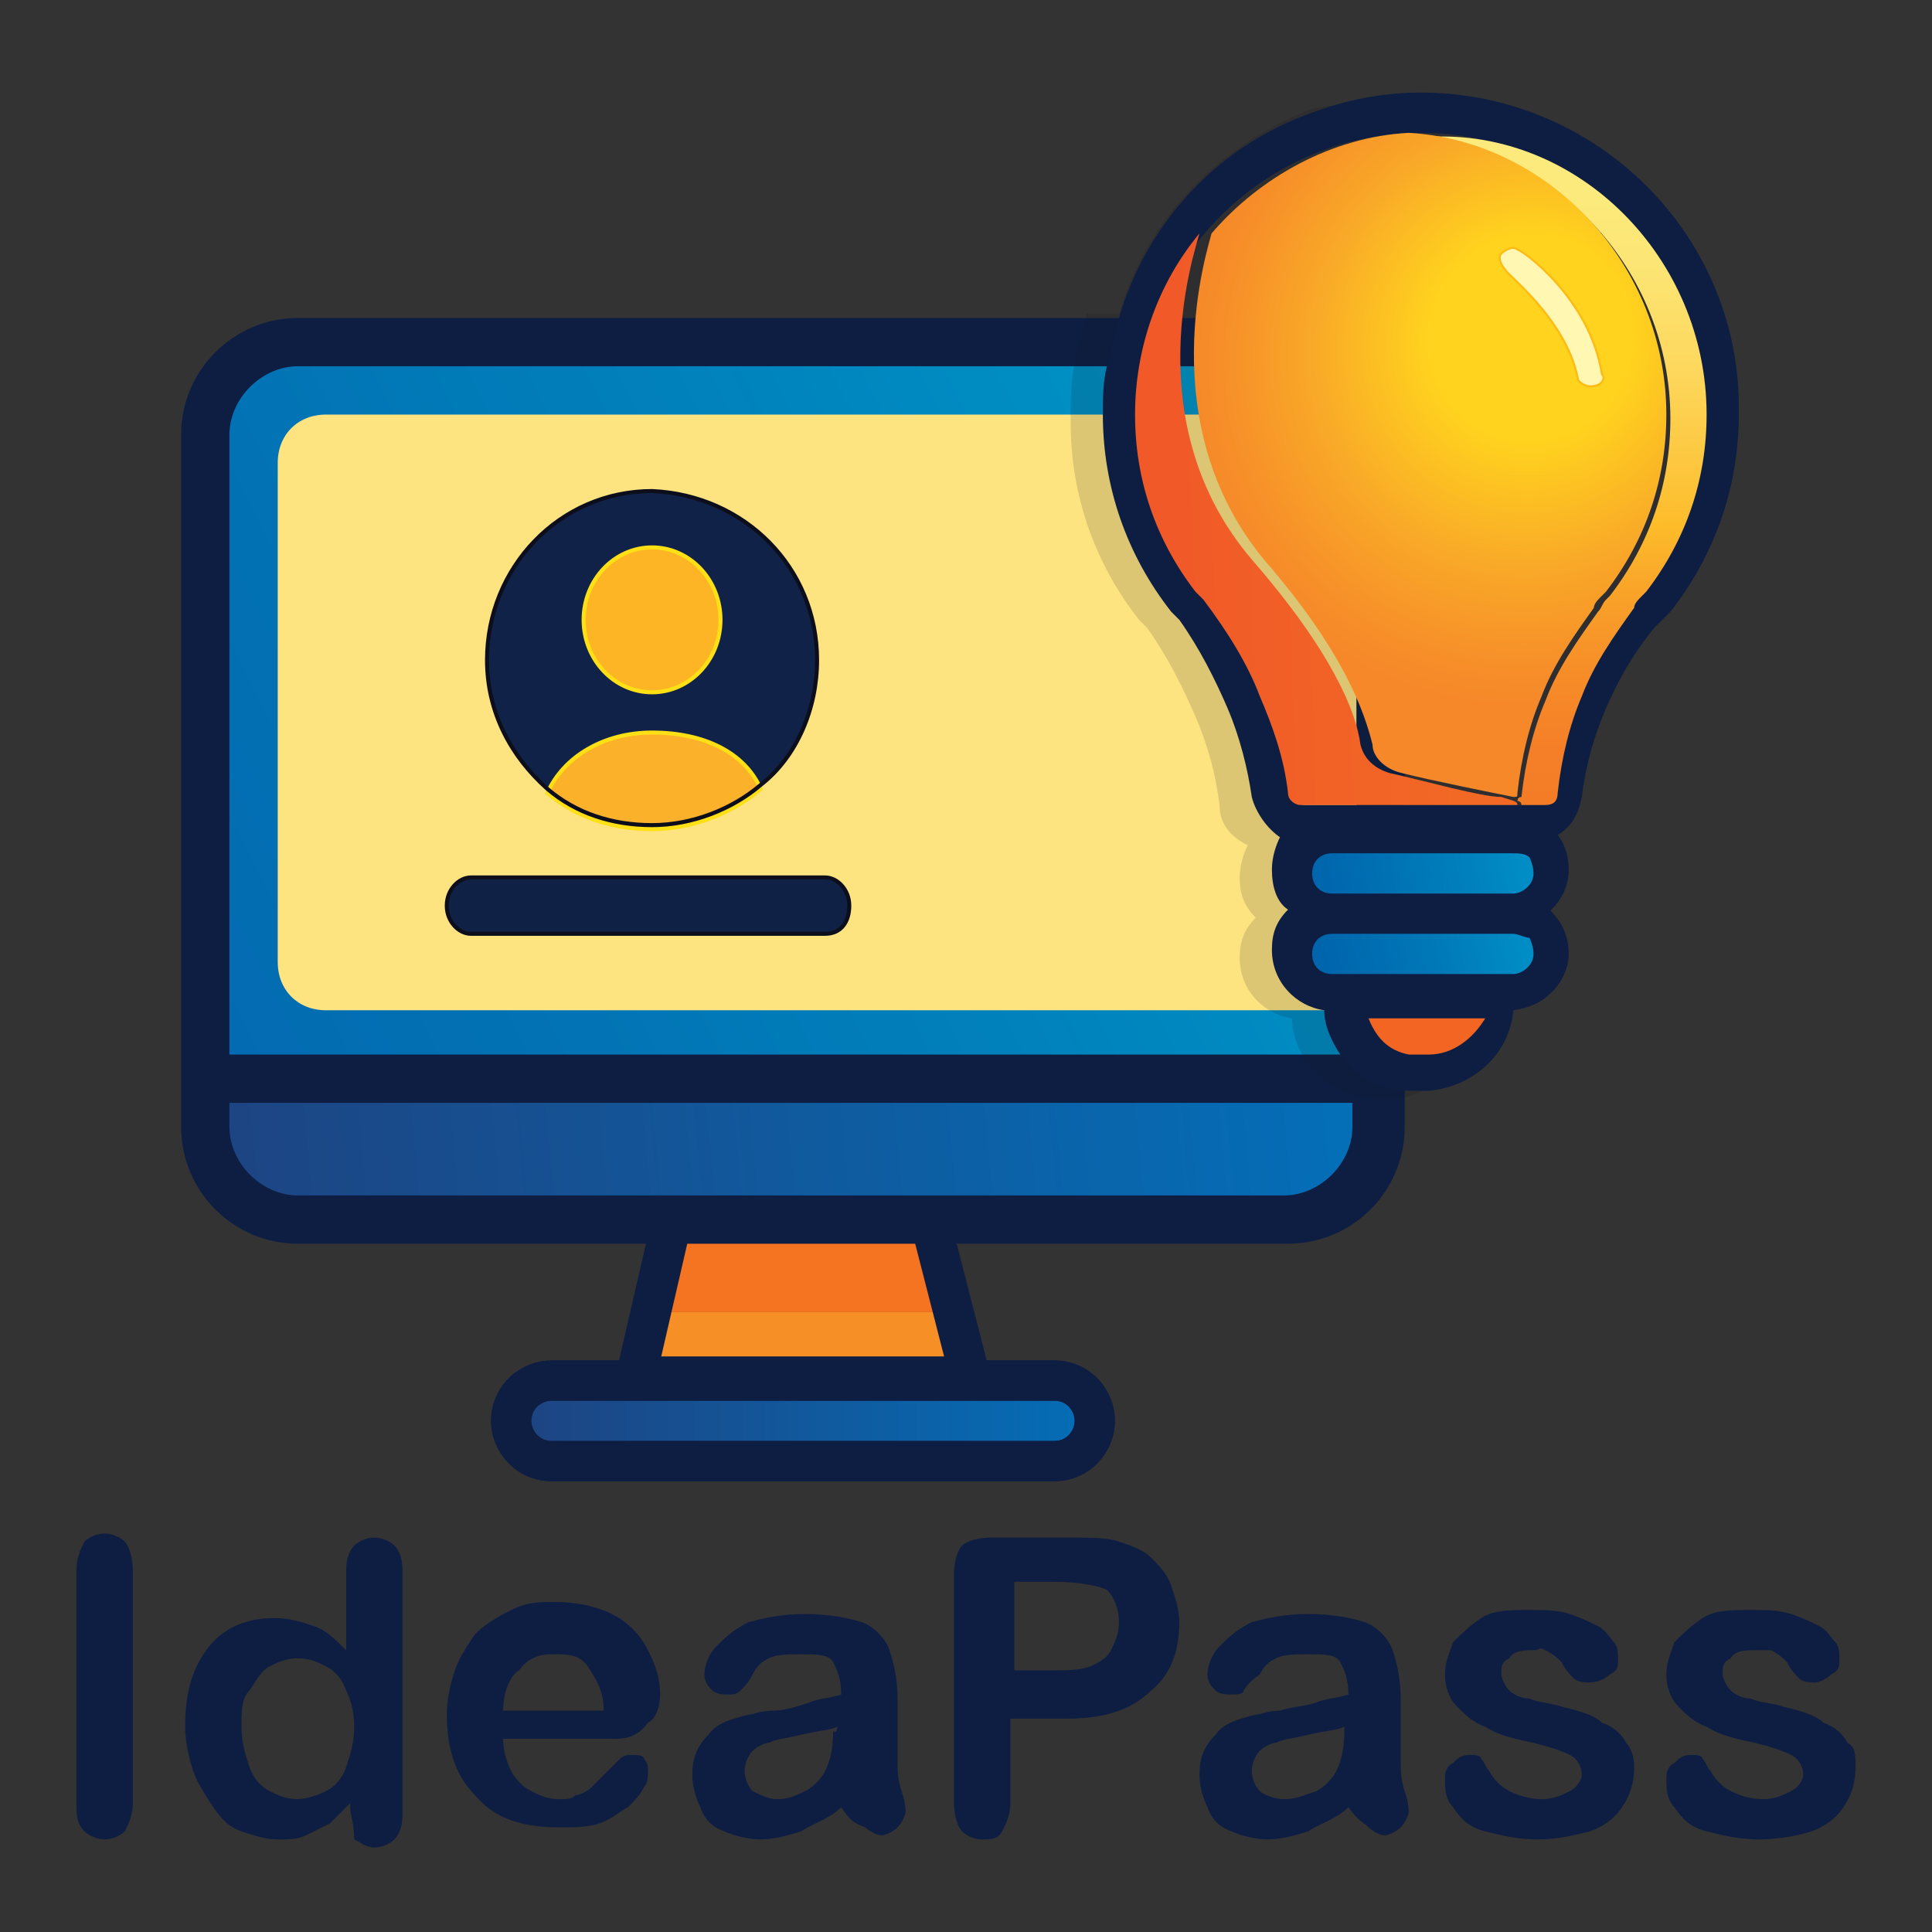 <?xml version="1.0" encoding="utf-8"?>
<!-- Generator: Adobe Illustrator 24.3.0, SVG Export Plug-In . SVG Version: 6.00 Build 0)  -->
<svg version="1.1" id="Layer_1" xmlns="http://www.w3.org/2000/svg" xmlns:xlink="http://www.w3.org/1999/xlink" x="0px" y="0px"
	 viewBox="0 0 48 48" style="enable-background:new 0 0 48 48;" xml:space="preserve">
<rect x="0" y="0" width="48" height="48" fill="#333333" stroke="none"/>
<style type="text/css">
	.st0{fill:url(#SVGID_1_);}
	.st1{fill:#FEE381;}
	.st2{fill:url(#SVGID_2_);stroke:#0E1E43;stroke-miterlimit:10;}
	.st3{fill:url(#SVGID_3_);stroke:#0E1E43;stroke-width:0.1;stroke-miterlimit:10;}
	.st4{fill:#102248;}
	.st5{fill:#F78F27;}
	.st6{fill:#F47421;}
	.st7{fill:#FCB12A;stroke:#FEE014;stroke-width:0.1;stroke-miterlimit:10;}
	.st8{fill:#0E1E43;}
	.st9{fill:#0F2246;stroke:#0D0E1B;stroke-width:0.1;stroke-miterlimit:10;}
	.st10{fill:#FDB526;stroke:#FEE014;stroke-width:0.1;stroke-miterlimit:10;}
	.st11{fill:none;stroke:#0D0E1B;stroke-width:0.1;stroke-miterlimit:10;}
	.st12{fill:none;stroke:#0E1E43;stroke-miterlimit:10;}
	.st13{opacity:0.14;}
	.st14{fill:#0D0E1B;}
	.st15{fill:#F26522;}
	.st16{fill:url(#SVGID_4_);stroke:#0E1E43;stroke-width:0.75;stroke-miterlimit:10;}
	.st17{fill:url(#SVGID_5_);stroke:#0E1E43;stroke-width:0.75;stroke-miterlimit:10;}
	.st18{fill:url(#SVGID_6_);}
	.st19{fill:url(#SVGID_7_);}
	.st20{fill:url(#SVGID_8_);}
	.st21{fill:#FFF7B2;stroke:#FEBB13;stroke-width:5.000000e-02;stroke-miterlimit:10;}
</style>
<linearGradient id="SVGID_1_" gradientUnits="userSpaceOnUse" x1="4.573" y1="22.254" x2="34.45" y2="37.382" gradientTransform="matrix(1 0 0 -1 0 48)">
	<stop  offset="0" style="stop-color:#036AB1"/>
	<stop  offset="0.237" style="stop-color:#0272B4"/>
	<stop  offset="0.702" style="stop-color:#0089C0"/>
	<stop  offset="1" style="stop-color:#009BC8"/>
</linearGradient>
<path class="st0" d="M34.3,10.8v16H5.1v-16c0-1.3,1-2.3,2.3-2.3H32C33.2,8.5,34.3,9.5,34.3,10.8z"/>
<path class="st1" d="M33.1,25.1h-25c-0.7,0-1.2-0.5-1.2-1.2V11.5c0-0.7,0.5-1.2,1.2-1.2h25c0.7,0,1.2,0.5,1.2,1.2v12.3
	C34.2,24.5,33.7,25.1,33.1,25.1z"/>
<linearGradient id="SVGID_2_" gradientUnits="userSpaceOnUse" x1="12.692" y1="12.761" x2="27.211" y2="12.761" gradientTransform="matrix(1 0 0 -1 0 48)">
	<stop  offset="0" style="stop-color:#1E4381"/>
	<stop  offset="1" style="stop-color:#046EB7"/>
</linearGradient>
<path class="st2" d="M26.2,36.3H13.7c-0.6,0-1-0.5-1-1l0,0c0-0.6,0.5-1,1-1h12.5c0.6,0,1,0.5,1,1l0,0C27.2,35.8,26.8,36.3,26.2,36.3
	z"/>
<linearGradient id="SVGID_3_" gradientUnits="userSpaceOnUse" x1="4.778" y1="18.156" x2="33.179" y2="20.79" gradientTransform="matrix(1 0 0 -1 0 48)">
	<stop  offset="0" style="stop-color:#1E4381"/>
	<stop  offset="1" style="stop-color:#046EB7"/>
</linearGradient>
<path class="st3" d="M34.3,26.8V28c0,1.3-1,2.3-2.3,2.3H7.4c-1.3,0-2.3-1-2.3-2.3v-1.2H34.3z"/>
<path class="st4" d="M20.3,16.4c0,1.2-0.5,2.4-1.4,3.1c0,0,0,0,0,0c-0.7,0.6-1.7,1-2.7,1c-1,0-1.9-0.3-2.6-0.9c0,0,0,0,0,0
	c-0.9-0.8-1.5-1.9-1.5-3.2c0-2.3,1.8-4.2,4.1-4.2C18.5,12.3,20.3,14.1,20.3,16.4z"/>
<polygon class="st5" points="24.1,34.2 15.8,34.2 16.2,32.6 23.7,32.6 "/>
<polygon class="st6" points="23.7,32.6 16.2,32.6 16.7,30.3 23.1,30.3 "/>
<path class="st7" d="M18.9,19.6c-0.7,0.6-1.7,1-2.7,1c-1,0-1.9-0.3-2.6-0.9c0.4-0.9,1.4-1.5,2.6-1.5C17.5,18.2,18.5,18.7,18.9,19.6z
	"/>
<g>
	<path class="st8" d="M32,7.9H7.4c-1.6,0-2.9,1.3-2.9,2.9V28c0,1.6,1.3,2.9,2.9,2.9H32c1.6,0,2.9-1.3,2.9-2.9V10.8
		C34.9,9.2,33.6,7.9,32,7.9z M33.6,28c0,0.9-0.8,1.7-1.7,1.7H7.4c-0.9,0-1.7-0.8-1.7-1.7v-0.6h27.9C33.6,27.4,33.6,28,33.6,28z
		 M33.6,26.2H5.7V10.8c0-0.9,0.8-1.7,1.7-1.7H32c0.9,0,1.7,0.8,1.7,1.7V26.2z"/>
</g>
<g>
	<path class="st9" d="M20.5,23.2h-8.8c-0.3,0-0.6-0.3-0.6-0.7c0-0.4,0.3-0.7,0.6-0.7h8.8c0.3,0,0.6,0.3,0.6,0.7
		C21.1,22.9,20.9,23.2,20.5,23.2z"/>
</g>
<ellipse class="st10" cx="16.2" cy="15.4" rx="1.7" ry="1.8"/>
<path class="st11" d="M20.3,16.4c0,1.2-0.5,2.4-1.4,3.1c0,0,0,0,0,0c-0.7,0.6-1.7,1-2.7,1c-1,0-1.9-0.3-2.6-0.9c0,0,0,0,0,0
	c-0.9-0.8-1.5-1.9-1.5-3.2c0-2.3,1.8-4.2,4.1-4.2C18.5,12.3,20.3,14.1,20.3,16.4z"/>
<path class="st12" d="M26.2,36.3H13.7c-0.6,0-1-0.5-1-1l0,0c0-0.6,0.5-1,1-1h12.5c0.6,0,1,0.5,1,1l0,0
	C27.2,35.8,26.8,36.3,26.2,36.3z"/>
<polygon class="st12" points="23.1,30.3 16.7,30.3 15.8,34.2 24.1,34.2 "/>
<g>
	<path class="st8" d="M1.9,44.8V39c0-0.3,0.1-0.5,0.2-0.7c0.1-0.1,0.3-0.2,0.5-0.2c0.2,0,0.4,0.1,0.5,0.2c0.1,0.1,0.2,0.4,0.2,0.7
		v5.8c0,0.3-0.1,0.5-0.2,0.7c-0.1,0.1-0.3,0.2-0.5,0.2c-0.2,0-0.4-0.1-0.5-0.2C1.9,45.3,1.9,45.1,1.9,44.8z"/>
	<path class="st8" d="M8.7,44.9v-0.1c-0.2,0.2-0.4,0.4-0.5,0.5c-0.2,0.1-0.4,0.2-0.6,0.3c-0.2,0.1-0.4,0.1-0.7,0.1
		c-0.3,0-0.6-0.1-0.9-0.2c-0.3-0.1-0.5-0.3-0.7-0.6c-0.2-0.3-0.4-0.6-0.5-0.9c-0.1-0.3-0.2-0.7-0.2-1.1c0-0.9,0.2-1.5,0.6-2
		c0.4-0.5,1-0.7,1.6-0.7c0.4,0,0.7,0.1,1,0.2s0.5,0.3,0.8,0.6v-2c0-0.3,0.1-0.5,0.2-0.6s0.3-0.2,0.5-0.2c0.2,0,0.4,0.1,0.5,0.2
		c0.1,0.1,0.2,0.3,0.2,0.6v6.1c0,0.3-0.1,0.5-0.2,0.6c-0.1,0.1-0.3,0.2-0.5,0.2c-0.2,0-0.3-0.1-0.5-0.2C8.8,45.3,8.7,45.1,8.7,44.9z
		 M6,42.9c0,0.4,0.1,0.7,0.2,1s0.3,0.5,0.5,0.6c0.2,0.1,0.4,0.2,0.7,0.2c0.2,0,0.5-0.1,0.7-0.2c0.2-0.1,0.4-0.3,0.5-0.6
		c0.1-0.3,0.2-0.6,0.2-1c0-0.4-0.1-0.7-0.2-0.9c-0.1-0.3-0.3-0.5-0.5-0.6c-0.2-0.1-0.4-0.2-0.7-0.2s-0.5,0.1-0.7,0.2
		c-0.2,0.1-0.3,0.3-0.5,0.6C6,42.2,6,42.5,6,42.9z"/>
	<path class="st8" d="M15.2,43.2h-2.7c0,0.3,0.1,0.6,0.2,0.8c0.1,0.2,0.3,0.4,0.5,0.5c0.2,0.1,0.4,0.2,0.7,0.2c0.2,0,0.3,0,0.4-0.1
		c0.1,0,0.3-0.1,0.4-0.2c0.1-0.1,0.2-0.2,0.3-0.3c0.1-0.1,0.2-0.2,0.4-0.4c0.1-0.1,0.2-0.1,0.3-0.1c0.1,0,0.3,0,0.3,0.1
		c0.1,0.1,0.1,0.2,0.1,0.3c0,0.1,0,0.3-0.1,0.4c-0.1,0.2-0.2,0.3-0.4,0.5c-0.2,0.1-0.4,0.3-0.7,0.4c-0.3,0.1-0.6,0.1-1,0.1
		c-0.9,0-1.6-0.2-2.1-0.8c-0.5-0.5-0.7-1.2-0.7-2c0-0.4,0.1-0.8,0.2-1.1c0.1-0.3,0.3-0.6,0.5-0.9c0.2-0.2,0.5-0.4,0.9-0.6
		s0.7-0.2,1.1-0.2c0.5,0,1,0.1,1.4,0.3c0.4,0.2,0.7,0.5,0.9,0.9s0.3,0.7,0.3,1.1c0,0.3-0.1,0.6-0.3,0.7
		C15.8,43.2,15.5,43.2,15.2,43.2z M12.5,42.5H15c0-0.5-0.2-0.8-0.4-1.1s-0.5-0.3-0.9-0.3c-0.3,0-0.6,0.1-0.8,0.4
		C12.7,41.6,12.5,42,12.5,42.5z"/>
	<path class="st8" d="M20.9,44.9c-0.3,0.3-0.7,0.4-1,0.6c-0.3,0.1-0.7,0.2-1,0.2c-0.3,0-0.7-0.1-0.9-0.2c-0.3-0.1-0.5-0.3-0.6-0.6
		c-0.1-0.2-0.2-0.5-0.2-0.8c0-0.4,0.1-0.7,0.4-1c0.2-0.3,0.6-0.4,1-0.5c0.1,0,0.3-0.1,0.6-0.1s0.6-0.1,0.9-0.2
		c0.2-0.1,0.5-0.1,0.8-0.2c0-0.4-0.1-0.6-0.2-0.8c-0.1-0.2-0.4-0.2-0.8-0.2c-0.3,0-0.6,0-0.8,0.1s-0.3,0.2-0.4,0.4
		c-0.1,0.2-0.2,0.3-0.3,0.4s-0.2,0.1-0.3,0.1c-0.1,0-0.3,0-0.4-0.1s-0.2-0.2-0.2-0.4c0-0.2,0.1-0.5,0.3-0.7c0.2-0.2,0.4-0.4,0.8-0.6
		c0.4-0.1,0.8-0.2,1.4-0.2c0.6,0,1.1,0.1,1.4,0.2c0.3,0.1,0.6,0.4,0.7,0.7c0.1,0.3,0.2,0.7,0.2,1.2c0,0.3,0,0.6,0,0.8s0,0.5,0,0.7
		c0,0.3,0,0.5,0.1,0.8c0.1,0.3,0.1,0.5,0.1,0.5c0,0.1-0.1,0.3-0.2,0.4c-0.1,0.1-0.3,0.2-0.4,0.2c-0.1,0-0.3-0.1-0.4-0.2
		C21.2,45.3,21.1,45.2,20.9,44.9z M20.8,42.9c-0.2,0.1-0.5,0.1-0.9,0.2c-0.4,0.1-0.6,0.1-0.8,0.2c-0.1,0-0.3,0.1-0.4,0.2
		c-0.1,0.1-0.2,0.3-0.2,0.5c0,0.2,0.1,0.4,0.2,0.5c0.2,0.1,0.4,0.2,0.6,0.2c0.3,0,0.5-0.1,0.7-0.2c0.2-0.1,0.4-0.3,0.5-0.5
		c0.1-0.2,0.2-0.5,0.2-1C20.8,43.1,20.8,42.9,20.8,42.9z"/>
	<path class="st8" d="M26.5,42.7h-1.4v2.1c0,0.3-0.1,0.5-0.2,0.7c-0.1,0.2-0.3,0.2-0.5,0.2c-0.2,0-0.4-0.1-0.5-0.2
		c-0.1-0.1-0.2-0.4-0.2-0.7v-5.7c0-0.3,0.1-0.6,0.2-0.7c0.1-0.1,0.4-0.2,0.7-0.2h1.9c0.6,0,1,0,1.3,0.1c0.3,0.1,0.6,0.2,0.8,0.4
		c0.2,0.2,0.4,0.4,0.5,0.7s0.2,0.6,0.2,0.9c0,0.7-0.2,1.3-0.7,1.7C28.1,42.5,27.4,42.7,26.5,42.7z M26.2,39.3h-1v2.2h1
		c0.3,0,0.6,0,0.9-0.1c0.2-0.1,0.4-0.2,0.5-0.4c0.1-0.2,0.2-0.4,0.2-0.7c0-0.3-0.1-0.6-0.3-0.8C27.3,39.4,26.8,39.3,26.2,39.3z"/>
	<path class="st8" d="M33.5,44.9c-0.3,0.3-0.7,0.4-1,0.6c-0.3,0.1-0.7,0.2-1,0.2c-0.3,0-0.7-0.1-0.9-0.2c-0.3-0.1-0.5-0.3-0.6-0.6
		c-0.1-0.2-0.2-0.5-0.2-0.8c0-0.4,0.1-0.7,0.4-1c0.2-0.3,0.6-0.4,1-0.5c0.1,0,0.3-0.1,0.6-0.1c0.3-0.1,0.6-0.1,0.9-0.2
		c0.2-0.1,0.5-0.1,0.8-0.2c0-0.4-0.1-0.6-0.2-0.8c-0.1-0.2-0.4-0.2-0.8-0.2c-0.3,0-0.6,0-0.8,0.1s-0.3,0.2-0.4,0.4
		C31,41.8,30.9,42,30.9,42c0,0.1-0.2,0.1-0.3,0.1c-0.1,0-0.3,0-0.4-0.1S30,41.8,30,41.6c0-0.2,0.1-0.5,0.3-0.7s0.4-0.4,0.8-0.6
		c0.4-0.1,0.8-0.2,1.4-0.2c0.6,0,1.1,0.1,1.4,0.2c0.3,0.1,0.6,0.4,0.7,0.7c0.1,0.3,0.2,0.7,0.2,1.2c0,0.3,0,0.6,0,0.8s0,0.5,0,0.7
		c0,0.3,0,0.5,0.1,0.8c0.1,0.3,0.1,0.5,0.1,0.5c0,0.1-0.1,0.3-0.2,0.4c-0.1,0.1-0.3,0.2-0.4,0.2c-0.1,0-0.3-0.1-0.4-0.2
		S33.7,45.2,33.5,44.9z M33.4,42.9c-0.2,0.1-0.5,0.1-0.9,0.2s-0.6,0.1-0.8,0.2c-0.1,0-0.3,0.1-0.4,0.2c-0.1,0.1-0.2,0.3-0.2,0.5
		c0,0.2,0.1,0.4,0.2,0.5s0.4,0.2,0.6,0.2c0.3,0,0.5-0.1,0.8-0.2c0.2-0.1,0.4-0.3,0.5-0.5c0.1-0.2,0.2-0.5,0.2-1L33.4,42.9L33.4,42.9
		z"/>
	<path class="st8" d="M40.6,43.9c0,0.4-0.1,0.7-0.3,1c-0.2,0.3-0.5,0.5-0.8,0.6c-0.4,0.1-0.8,0.2-1.3,0.2c-0.5,0-0.9-0.1-1.3-0.2
		s-0.6-0.3-0.8-0.6c-0.2-0.2-0.2-0.5-0.2-0.7c0-0.1,0-0.3,0.2-0.4c0.1-0.1,0.2-0.2,0.4-0.2c0.1,0,0.3,0,0.3,0.1
		c0.1,0.1,0.1,0.2,0.2,0.3c0.1,0.2,0.3,0.4,0.5,0.5c0.2,0.1,0.5,0.2,0.8,0.2c0.3,0,0.5-0.1,0.7-0.2c0.2-0.1,0.3-0.3,0.3-0.4
		c0-0.2-0.1-0.4-0.3-0.5c-0.2-0.1-0.5-0.2-0.9-0.3c-0.5-0.1-0.9-0.2-1.2-0.4c-0.3-0.1-0.5-0.3-0.7-0.5c-0.2-0.2-0.3-0.5-0.3-0.8
		c0-0.3,0.1-0.5,0.2-0.8c0.2-0.2,0.4-0.4,0.7-0.6s0.7-0.2,1.2-0.2c0.4,0,0.7,0,1,0.1s0.5,0.2,0.7,0.3c0.2,0.1,0.3,0.3,0.4,0.4
		c0.1,0.1,0.1,0.3,0.1,0.4c0,0.2,0,0.3-0.2,0.4c-0.1,0.1-0.3,0.2-0.5,0.2c-0.1,0-0.3,0-0.4-0.1c-0.1-0.1-0.2-0.2-0.3-0.4
		c-0.1-0.1-0.2-0.2-0.4-0.3S38.3,41,38.1,41c-0.2,0-0.5,0-0.6,0.2c-0.2,0.1-0.2,0.2-0.2,0.4c0,0.1,0.1,0.3,0.2,0.4
		c0.1,0.1,0.3,0.2,0.5,0.2c0.2,0.1,0.5,0.1,0.8,0.2c0.4,0.1,0.8,0.2,1,0.4c0.3,0.1,0.5,0.3,0.6,0.5C40.5,43.4,40.6,43.6,40.6,43.9z"
		/>
	<path class="st8" d="M46.1,43.9c0,0.4-0.1,0.7-0.3,1c-0.2,0.3-0.5,0.5-0.8,0.6s-0.8,0.2-1.3,0.2c-0.5,0-0.9-0.1-1.3-0.2
		s-0.6-0.3-0.8-0.6c-0.2-0.2-0.2-0.5-0.2-0.7c0-0.1,0-0.3,0.2-0.4c0.1-0.1,0.2-0.2,0.4-0.2c0.1,0,0.3,0,0.3,0.1
		c0.1,0.1,0.1,0.2,0.2,0.3c0.1,0.2,0.3,0.4,0.5,0.5c0.2,0.1,0.5,0.2,0.8,0.2c0.3,0,0.5-0.1,0.7-0.2s0.3-0.3,0.3-0.4
		c0-0.2-0.1-0.4-0.3-0.5c-0.2-0.1-0.5-0.2-0.9-0.3c-0.5-0.1-0.9-0.2-1.2-0.4c-0.3-0.1-0.5-0.3-0.7-0.5c-0.2-0.2-0.3-0.5-0.3-0.8
		c0-0.3,0.1-0.5,0.2-0.8c0.2-0.2,0.4-0.4,0.7-0.6s0.7-0.2,1.2-0.2c0.4,0,0.7,0,1,0.1c0.3,0.1,0.5,0.2,0.7,0.3
		c0.2,0.1,0.3,0.3,0.4,0.4c0.1,0.1,0.1,0.3,0.1,0.4c0,0.2,0,0.3-0.2,0.4c-0.1,0.1-0.3,0.2-0.4,0.2c-0.1,0-0.3,0-0.4-0.1
		c-0.1-0.1-0.2-0.2-0.3-0.4c-0.1-0.1-0.2-0.2-0.4-0.3C44.1,41,43.9,41,43.6,41c-0.2,0-0.5,0-0.6,0.2c-0.2,0.1-0.2,0.2-0.2,0.4
		c0,0.1,0.1,0.3,0.2,0.4c0.1,0.1,0.3,0.2,0.5,0.2c0.2,0.1,0.5,0.1,0.8,0.2c0.4,0.1,0.8,0.2,1,0.4c0.3,0.1,0.5,0.3,0.6,0.5
		C46.1,43.4,46.1,43.6,46.1,43.9z"/>
</g>
<g class="st13">
	<path class="st14" d="M42.4,10.4v0.1c0,1.8-0.6,3.5-1.7,4.9l-0.2,0.2c-0.1,0.1-0.1,0.1-0.2,0.2c-0.5,0.6-0.9,1.3-1.2,2
		c-0.3,0.7-0.5,1.4-0.6,2.2c0,0.4-0.3,0.8-0.7,1c0,0,0.1,0.1,0.1,0.1c0.1,0.1,0.1,0.3,0.2,0.5c0,0.1,0,0.1,0,0.2
		c0,0.4-0.2,0.8-0.4,1c0.1,0.1,0.2,0.2,0.2,0.3c0.1,0.1,0.1,0.3,0.2,0.5c0,0.1,0,0.1,0,0.2c0,0.7-0.6,1.4-1.3,1.5
		c-0.1,0.7-0.5,1.4-1.2,1.7c-0.2,0.1-0.5,0.2-0.8,0.3c-0.1,0-0.2,0-0.3,0h-0.2c-0.9,0-1.7-0.5-2-1.2c-0.1-0.2-0.2-0.5-0.2-0.8
		c-0.7-0.1-1.3-0.7-1.3-1.5c0-0.4,0.1-0.7,0.4-1c-0.3-0.3-0.4-0.6-0.4-1c0-0.3,0.1-0.6,0.2-0.8c-0.4-0.2-0.7-0.5-0.7-1
		c-0.1-0.8-0.3-1.5-0.6-2.2c-0.3-0.7-0.7-1.5-1.2-2.2l-0.2-0.2c-1.1-1.4-1.7-3.1-1.7-4.9c0-0.5,0-1,0.1-1.5c0.1-0.4,0.2-0.8,0.3-1.2
		h0.8c0.7-2.4,2.5-4.2,4.8-5.1c0.6-0.1,1.2-0.2,1.8-0.2c2.8,0,5.2,1.5,6.6,3.6C41.9,7.4,42.3,8.9,42.4,10.4z"/>
</g>
<path class="st15" d="M35.5,26.7h-0.2c-1,0-1.9-0.8-1.9-1.9l0,0h4l0,0C37.3,25.8,36.5,26.7,35.5,26.7z"/>
<linearGradient id="SVGID_4_" gradientUnits="userSpaceOnUse" x1="32.039" y1="23.541" x2="38.781" y2="25.198" gradientTransform="matrix(1 0 0 -1 0 48)">
	<stop  offset="0" style="stop-color:#0061AA"/>
	<stop  offset="0.184" style="stop-color:#0067AD"/>
	<stop  offset="0.522" style="stop-color:#0078B8"/>
	<stop  offset="0.852" style="stop-color:#008DC5"/>
</linearGradient>
<path class="st16" d="M37.6,24.7h-4.5c-0.6,0-1-0.4-1-1l0,0c0-0.6,0.4-1,1-1h4.5c0.6,0,1,0.4,1,1l0,0C38.6,24.2,38.1,24.7,37.6,24.7
	z"/>
<linearGradient id="SVGID_5_" gradientUnits="userSpaceOnUse" x1="32.004" y1="25.777" x2="38.586" y2="26.954" gradientTransform="matrix(1 0 0 -1 0 48)">
	<stop  offset="0" style="stop-color:#0061AA"/>
	<stop  offset="0.229" style="stop-color:#006AAF"/>
	<stop  offset="0.684" style="stop-color:#0081BD"/>
	<stop  offset="0.882" style="stop-color:#008DC5"/>
</linearGradient>
<path class="st17" d="M37.6,22.6h-4.5c-0.6,0-1-0.4-1-1l0,0c0-0.6,0.4-1,1-1h4.5c0.6,0,1,0.4,1,1l0,0C38.6,22.2,38.1,22.6,37.6,22.6
	z"/>
<g>
	<path class="st8" d="M35.3,2.3c-1,0-1.9,0.2-2.7,0.5c-2.3,0.8-4.1,2.7-4.8,5.1c-0.1,0.4-0.2,0.8-0.3,1.2c-0.1,0.4-0.1,0.8-0.1,1.2
		c0,1.8,0.6,3.5,1.7,4.9l0.2,0.2c0.5,0.7,0.9,1.5,1.2,2.2c0.3,0.7,0.5,1.5,0.6,2.2c0.1,0.4,0.4,0.8,0.7,1c-0.1,0.2-0.2,0.5-0.2,0.8
		c0,0.4,0.1,0.8,0.4,1c-0.3,0.3-0.4,0.6-0.4,1c0,0.8,0.6,1.4,1.3,1.5c0,0.4,0.2,0.8,0.4,1.1c0.3,0.5,0.9,0.8,1.5,0.9
		c0.1,0,0.2,0,0.3,0h0.2c0.1,0,0.1,0,0.2,0c1.1-0.1,2-0.9,2.1-2c0.7-0.1,1.3-0.7,1.3-1.5c0-0.4-0.1-0.7-0.4-1c0.2-0.3,0.4-0.6,0.4-1
		c0-0.3-0.1-0.6-0.3-0.8c0.4-0.2,0.6-0.5,0.7-1c0.1-0.8,0.3-1.5,0.6-2.2c0.3-0.7,0.7-1.4,1.2-2c0.1-0.1,0.1-0.1,0.2-0.2l0.2-0.2
		c1.1-1.4,1.7-3.1,1.7-4.9C43.3,5.9,39.7,2.3,35.3,2.3z M35.5,26.2h-0.2c-0.1,0-0.2,0-0.3,0c-0.5-0.1-0.8-0.4-1-0.9h2.9
		C36.6,25.8,36.1,26.2,35.5,26.2z M38.1,23.7c0,0.3-0.3,0.5-0.5,0.5h-4.5c-0.3,0-0.5-0.2-0.5-0.5c0-0.3,0.2-0.5,0.5-0.5h4.5
		c0.1,0,0.3,0.1,0.4,0.1C38,23.3,38.1,23.5,38.1,23.7C38.1,23.7,38.1,23.7,38.1,23.7z M38.1,21.7c0,0.3-0.3,0.5-0.5,0.5h-4.5
		c-0.3,0-0.5-0.2-0.5-0.5c0-0.3,0.2-0.5,0.5-0.5h4.5c0.1,0,0.3,0,0.4,0.1C38,21.3,38.1,21.5,38.1,21.7
		C38.1,21.6,38.1,21.7,38.1,21.7z M40.8,14.7l-0.1,0.1c-0.1,0.1-0.2,0.2-0.2,0.3c-0.5,0.7-1,1.4-1.3,2.2c-0.3,0.7-0.5,1.5-0.6,2.4
		c0,0.2-0.1,0.3-0.3,0.3h-5.9c-0.1,0-0.3-0.1-0.3-0.3c-0.1-0.9-0.4-1.7-0.7-2.4c-0.3-0.8-0.8-1.6-1.4-2.4l-0.2-0.2
		c-1-1.3-1.5-2.8-1.5-4.4c0-0.4,0-0.8,0.1-1.2c0.1-0.4,0.2-0.8,0.3-1.2c1-2.7,3.6-4.6,6.6-4.6c2.4,0,4.5,1.2,5.7,3
		c0.8,1.2,1.3,2.6,1.3,4.1v0.1C42.3,12,41.8,13.4,40.8,14.7z"/>
</g>
<linearGradient id="SVGID_6_" gradientUnits="userSpaceOnUse" x1="38.617" y1="43.048" x2="38.675" y2="28.141" gradientTransform="matrix(1 0 0 -1 0 48)">
	<stop  offset="0" style="stop-color:#FCEA7C"/>
	<stop  offset="0.111" style="stop-color:#FCE574"/>
	<stop  offset="0.281" style="stop-color:#FDD85D"/>
	<stop  offset="0.489" style="stop-color:#FDC236"/>
	<stop  offset="0.543" style="stop-color:#FEBC2A"/>
	<stop  offset="0.579" style="stop-color:#FCB42A"/>
	<stop  offset="0.698" style="stop-color:#F89B29"/>
	<stop  offset="0.811" style="stop-color:#F68A28"/>
	<stop  offset="0.914" style="stop-color:#F57F28"/>
	<stop  offset="1" style="stop-color:#F47C27"/>
</linearGradient>
<path class="st18" d="M42.4,10.3c0,1.6-0.5,3.1-1.5,4.4l-0.1,0.1c-0.1,0.1-0.2,0.2-0.2,0.3c-0.5,0.7-1,1.4-1.3,2.2
	c-0.3,0.7-0.5,1.5-0.6,2.4c0,0.2-0.1,0.3-0.3,0.3h-0.6c0-0.1-0.1-0.1-0.1-0.1c0,0,0-0.1,0.1-0.1c0.1-0.9,0.3-1.7,0.6-2.4
	c0.3-0.8,0.8-1.5,1.3-2.2c0.1-0.1,0.1-0.2,0.2-0.3l0.1-0.1c1-1.3,1.5-2.8,1.5-4.4c0-3.7-2.9-6.8-6.5-7c0.1,0,0.3,0,0.5,0
	C39.2,3.2,42.4,6.4,42.4,10.3z"/>
<radialGradient id="SVGID_7_" cx="32.45" cy="37.599" r="8.697" fx="31.757" fy="37.325" gradientTransform="matrix(-0.441 0.897 0.872 0.428 19.513 -36.3)" gradientUnits="userSpaceOnUse">
	<stop  offset="0.297" style="stop-color:#FFD31E"/>
	<stop  offset="0.626" style="stop-color:#F9AA28"/>
	<stop  offset="0.87" style="stop-color:#F79129"/>
	<stop  offset="1" style="stop-color:#F68829"/>
</radialGradient>
<path class="st19" d="M41.4,10.3c0,1.6-0.5,3.1-1.5,4.4l-0.1,0.1c-0.1,0.1-0.2,0.2-0.2,0.3c-0.5,0.7-1,1.4-1.3,2.2
	c-0.3,0.7-0.5,1.5-0.6,2.4c0,0.1,0,0.1-0.1,0.1c-0.5-0.1-2-0.4-2.8-0.6c-0.4-0.1-0.7-0.4-0.7-0.7c-0.2-0.8-0.7-2.3-2.7-4.6
	c-2.8-3.4-1.4-7.7-1.3-8.1c1.2-1.4,3-2.4,4.9-2.5C38.5,3.5,41.4,6.6,41.4,10.3z"/>
<linearGradient id="SVGID_8_" gradientUnits="userSpaceOnUse" x1="28.925" y1="34.96" x2="35.986" y2="35.193" gradientTransform="matrix(1 0 0 -1 0 48)">
	<stop  offset="0" style="stop-color:#F15928"/>
	<stop  offset="1" style="stop-color:#F26825"/>
</linearGradient>
<path class="st20" d="M37.7,20h-5.4c-0.1,0-0.3-0.1-0.3-0.3c-0.1-0.9-0.4-1.7-0.7-2.4c-0.3-0.8-0.8-1.6-1.4-2.4l-0.2-0.2
	c-1-1.3-1.5-2.8-1.5-4.4c0-1.7,0.6-3.3,1.6-4.5c-0.1,0.4-1.6,4.7,1.3,8.1c2,2.3,2.6,3.8,2.7,4.6c0.1,0.4,0.4,0.6,0.7,0.7
	c0.9,0.2,2.3,0.6,2.8,0.6C37.6,19.9,37.7,19.9,37.7,20z"/>
<g>
	<path class="st21" d="M39.5,9.6c-0.1,0-0.3-0.1-0.3-0.2c-0.3-1.5-1.8-2.6-1.8-2.7c-0.1-0.1-0.2-0.3-0.1-0.4
		c0.1-0.1,0.3-0.2,0.4-0.1c0.1,0,1.8,1.2,2.1,3.1C39.9,9.4,39.8,9.6,39.5,9.6C39.6,9.6,39.6,9.6,39.5,9.6z"/>
</g>
</svg>
